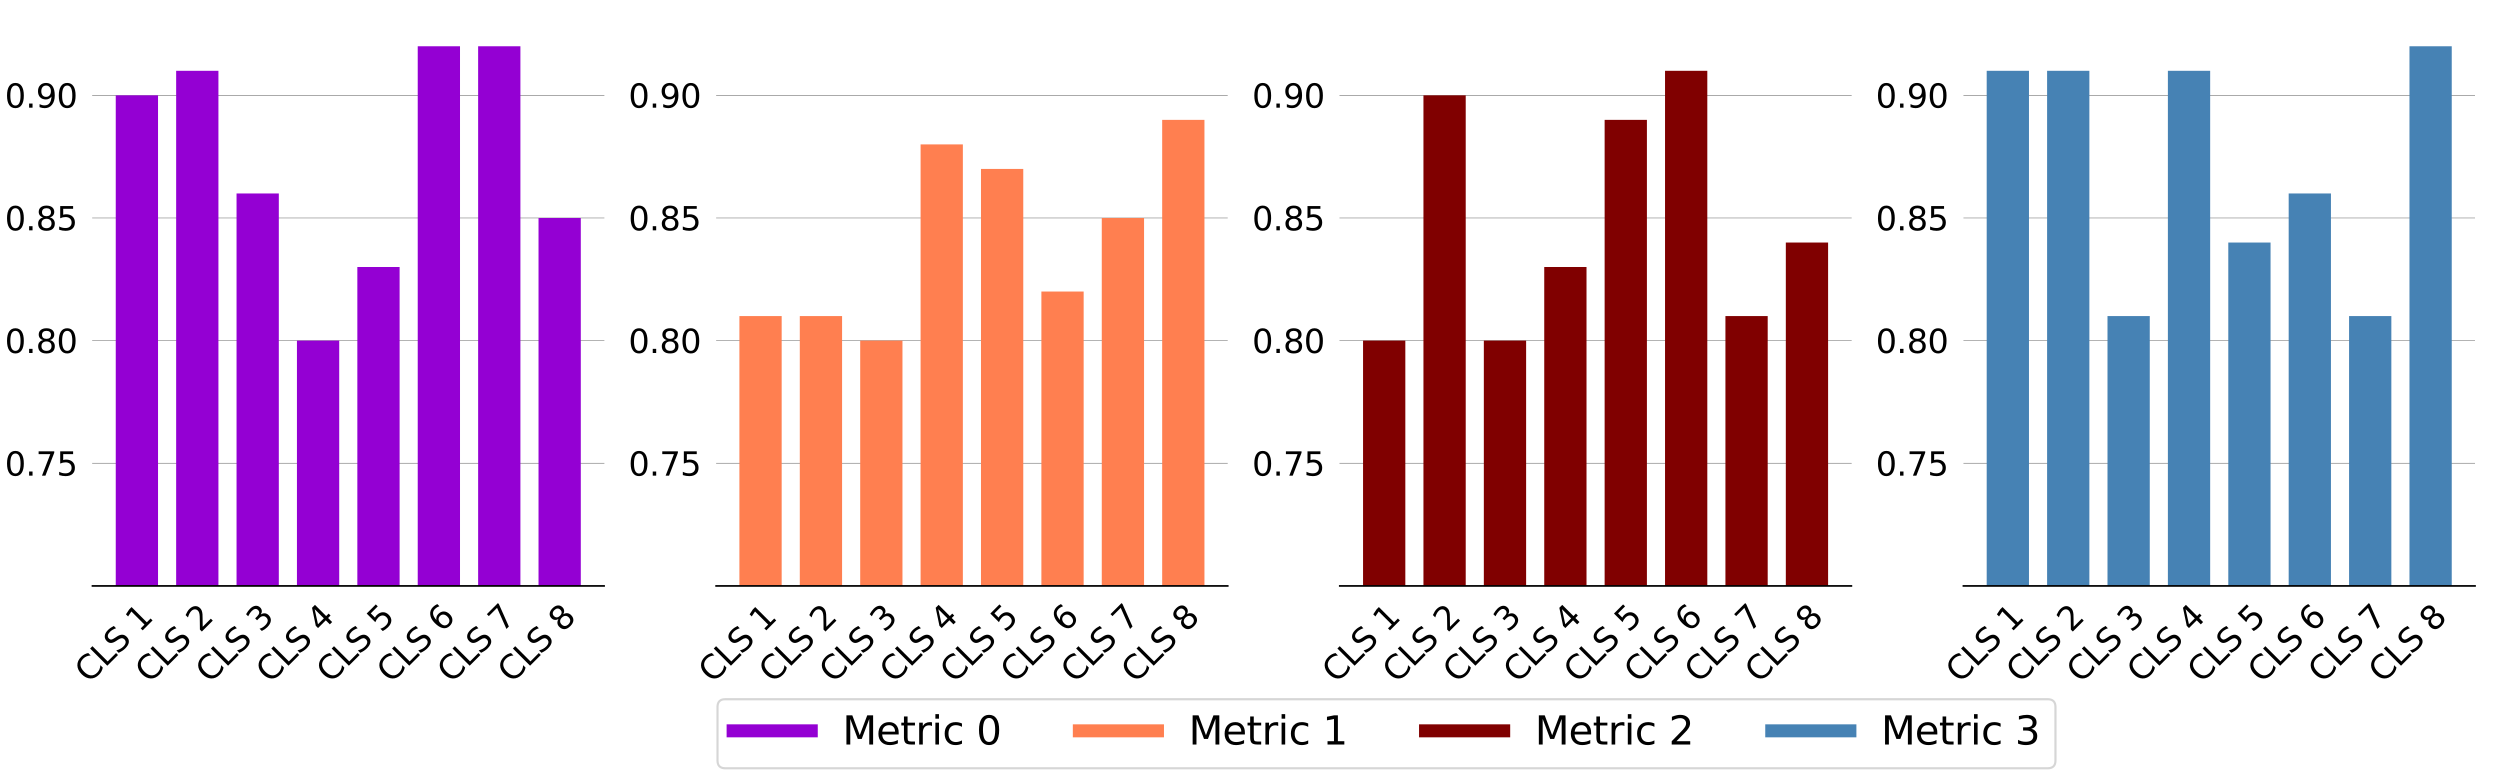 <?xml version="1.0" encoding="utf-8" standalone="no"?>
<!DOCTYPE svg PUBLIC "-//W3C//DTD SVG 1.1//EN"
  "http://www.w3.org/Graphics/SVG/1.1/DTD/svg11.dtd">
<svg xmlns:xlink="http://www.w3.org/1999/xlink" width="1152pt" height="360pt" viewBox="0 0 1152 360" xmlns="http://www.w3.org/2000/svg" version="1.1">
 <defs>
  <style type="text/css">*{stroke-linejoin: round; stroke-linecap: butt}</style>
 </defs>
 <g id="figure_1">
  <g id="patch_1">
   <path d="M 0 360 
L 1152 360 
L 1152 0 
L 0 0 
z
" style="fill: #ffffff"/>
  </g>
  <g id="axes_1">
   <g id="patch_2">
    <path d="M 42.624 270 
L 278.348 270 
L 278.348 -12.6 
L 42.624 -12.6 
z
" style="fill: #ffffff"/>
   </g>
   <g id="matplotlib.axis_1">
    <g id="xtick_1">
     <g id="text_1">
      <!-- CLS 1 -->
      <g transform="translate(40.97 315.229) rotate(-45) scale(0.15 -0.15)">
       <defs>
        <path id="DejaVuSans-43" d="M 4122 4306 
L 4122 3641 
Q 3803 3938 3442 4084 
Q 3081 4231 2675 4231 
Q 1875 4231 1450 3742 
Q 1025 3253 1025 2328 
Q 1025 1406 1450 917 
Q 1875 428 2675 428 
Q 3081 428 3442 575 
Q 3803 722 4122 1019 
L 4122 359 
Q 3791 134 3420 21 
Q 3050 -91 2638 -91 
Q 1578 -91 968 557 
Q 359 1206 359 2328 
Q 359 3453 968 4101 
Q 1578 4750 2638 4750 
Q 3056 4750 3426 4639 
Q 3797 4528 4122 4306 
z
" transform="scale(0.016)"/>
        <path id="DejaVuSans-4c" d="M 628 4666 
L 1259 4666 
L 1259 531 
L 3531 531 
L 3531 0 
L 628 0 
L 628 4666 
z
" transform="scale(0.016)"/>
        <path id="DejaVuSans-53" d="M 3425 4513 
L 3425 3897 
Q 3066 4069 2747 4153 
Q 2428 4238 2131 4238 
Q 1616 4238 1336 4038 
Q 1056 3838 1056 3469 
Q 1056 3159 1242 3001 
Q 1428 2844 1947 2747 
L 2328 2669 
Q 3034 2534 3370 2195 
Q 3706 1856 3706 1288 
Q 3706 609 3251 259 
Q 2797 -91 1919 -91 
Q 1588 -91 1214 -16 
Q 841 59 441 206 
L 441 856 
Q 825 641 1194 531 
Q 1563 422 1919 422 
Q 2459 422 2753 634 
Q 3047 847 3047 1241 
Q 3047 1584 2836 1778 
Q 2625 1972 2144 2069 
L 1759 2144 
Q 1053 2284 737 2584 
Q 422 2884 422 3419 
Q 422 4038 858 4394 
Q 1294 4750 2059 4750 
Q 2388 4750 2728 4690 
Q 3069 4631 3425 4513 
z
" transform="scale(0.016)"/>
        <path id="DejaVuSans-20" transform="scale(0.016)"/>
        <path id="DejaVuSans-31" d="M 794 531 
L 1825 531 
L 1825 4091 
L 703 3866 
L 703 4441 
L 1819 4666 
L 2450 4666 
L 2450 531 
L 3481 531 
L 3481 0 
L 794 0 
L 794 531 
z
" transform="scale(0.016)"/>
       </defs>
       <use xlink:href="#DejaVuSans-43"/>
       <use xlink:href="#DejaVuSans-4c" x="69.824"/>
       <use xlink:href="#DejaVuSans-53" x="125.537"/>
       <use xlink:href="#DejaVuSans-20" x="189.014"/>
       <use xlink:href="#DejaVuSans-31" x="220.801"/>
      </g>
     </g>
    </g>
    <g id="xtick_2">
     <g id="text_2">
      <!-- CLS 2 -->
      <g transform="translate(68.8 315.229) rotate(-45) scale(0.15 -0.15)">
       <defs>
        <path id="DejaVuSans-32" d="M 1228 531 
L 3431 531 
L 3431 0 
L 469 0 
L 469 531 
Q 828 903 1448 1529 
Q 2069 2156 2228 2338 
Q 2531 2678 2651 2914 
Q 2772 3150 2772 3378 
Q 2772 3750 2511 3984 
Q 2250 4219 1831 4219 
Q 1534 4219 1204 4116 
Q 875 4013 500 3803 
L 500 4441 
Q 881 4594 1212 4672 
Q 1544 4750 1819 4750 
Q 2544 4750 2975 4387 
Q 3406 4025 3406 3419 
Q 3406 3131 3298 2873 
Q 3191 2616 2906 2266 
Q 2828 2175 2409 1742 
Q 1991 1309 1228 531 
z
" transform="scale(0.016)"/>
       </defs>
       <use xlink:href="#DejaVuSans-43"/>
       <use xlink:href="#DejaVuSans-4c" x="69.824"/>
       <use xlink:href="#DejaVuSans-53" x="125.537"/>
       <use xlink:href="#DejaVuSans-20" x="189.014"/>
       <use xlink:href="#DejaVuSans-32" x="220.801"/>
      </g>
     </g>
    </g>
    <g id="xtick_3">
     <g id="text_3">
      <!-- CLS 3 -->
      <g transform="translate(96.631 315.229) rotate(-45) scale(0.15 -0.15)">
       <defs>
        <path id="DejaVuSans-33" d="M 2597 2516 
Q 3050 2419 3304 2112 
Q 3559 1806 3559 1356 
Q 3559 666 3084 287 
Q 2609 -91 1734 -91 
Q 1441 -91 1130 -33 
Q 819 25 488 141 
L 488 750 
Q 750 597 1062 519 
Q 1375 441 1716 441 
Q 2309 441 2620 675 
Q 2931 909 2931 1356 
Q 2931 1769 2642 2001 
Q 2353 2234 1838 2234 
L 1294 2234 
L 1294 2753 
L 1863 2753 
Q 2328 2753 2575 2939 
Q 2822 3125 2822 3475 
Q 2822 3834 2567 4026 
Q 2313 4219 1838 4219 
Q 1578 4219 1281 4162 
Q 984 4106 628 3988 
L 628 4550 
Q 988 4650 1302 4700 
Q 1616 4750 1894 4750 
Q 2613 4750 3031 4423 
Q 3450 4097 3450 3541 
Q 3450 3153 3228 2886 
Q 3006 2619 2597 2516 
z
" transform="scale(0.016)"/>
       </defs>
       <use xlink:href="#DejaVuSans-43"/>
       <use xlink:href="#DejaVuSans-4c" x="69.824"/>
       <use xlink:href="#DejaVuSans-53" x="125.537"/>
       <use xlink:href="#DejaVuSans-20" x="189.014"/>
       <use xlink:href="#DejaVuSans-33" x="220.801"/>
      </g>
     </g>
    </g>
    <g id="xtick_4">
     <g id="text_4">
      <!-- CLS 4 -->
      <g transform="translate(124.461 315.229) rotate(-45) scale(0.15 -0.15)">
       <defs>
        <path id="DejaVuSans-34" d="M 2419 4116 
L 825 1625 
L 2419 1625 
L 2419 4116 
z
M 2253 4666 
L 3047 4666 
L 3047 1625 
L 3713 1625 
L 3713 1100 
L 3047 1100 
L 3047 0 
L 2419 0 
L 2419 1100 
L 313 1100 
L 313 1709 
L 2253 4666 
z
" transform="scale(0.016)"/>
       </defs>
       <use xlink:href="#DejaVuSans-43"/>
       <use xlink:href="#DejaVuSans-4c" x="69.824"/>
       <use xlink:href="#DejaVuSans-53" x="125.537"/>
       <use xlink:href="#DejaVuSans-20" x="189.014"/>
       <use xlink:href="#DejaVuSans-34" x="220.801"/>
      </g>
     </g>
    </g>
    <g id="xtick_5">
     <g id="text_5">
      <!-- CLS 5 -->
      <g transform="translate(152.291 315.229) rotate(-45) scale(0.15 -0.15)">
       <defs>
        <path id="DejaVuSans-35" d="M 691 4666 
L 3169 4666 
L 3169 4134 
L 1269 4134 
L 1269 2991 
Q 1406 3038 1543 3061 
Q 1681 3084 1819 3084 
Q 2600 3084 3056 2656 
Q 3513 2228 3513 1497 
Q 3513 744 3044 326 
Q 2575 -91 1722 -91 
Q 1428 -91 1123 -41 
Q 819 9 494 109 
L 494 744 
Q 775 591 1075 516 
Q 1375 441 1709 441 
Q 2250 441 2565 725 
Q 2881 1009 2881 1497 
Q 2881 1984 2565 2268 
Q 2250 2553 1709 2553 
Q 1456 2553 1204 2497 
Q 953 2441 691 2322 
L 691 4666 
z
" transform="scale(0.016)"/>
       </defs>
       <use xlink:href="#DejaVuSans-43"/>
       <use xlink:href="#DejaVuSans-4c" x="69.824"/>
       <use xlink:href="#DejaVuSans-53" x="125.537"/>
       <use xlink:href="#DejaVuSans-20" x="189.014"/>
       <use xlink:href="#DejaVuSans-35" x="220.801"/>
      </g>
     </g>
    </g>
    <g id="xtick_6">
     <g id="text_6">
      <!-- CLS 6 -->
      <g transform="translate(180.122 315.229) rotate(-45) scale(0.15 -0.15)">
       <defs>
        <path id="DejaVuSans-36" d="M 2113 2584 
Q 1688 2584 1439 2293 
Q 1191 2003 1191 1497 
Q 1191 994 1439 701 
Q 1688 409 2113 409 
Q 2538 409 2786 701 
Q 3034 994 3034 1497 
Q 3034 2003 2786 2293 
Q 2538 2584 2113 2584 
z
M 3366 4563 
L 3366 3988 
Q 3128 4100 2886 4159 
Q 2644 4219 2406 4219 
Q 1781 4219 1451 3797 
Q 1122 3375 1075 2522 
Q 1259 2794 1537 2939 
Q 1816 3084 2150 3084 
Q 2853 3084 3261 2657 
Q 3669 2231 3669 1497 
Q 3669 778 3244 343 
Q 2819 -91 2113 -91 
Q 1303 -91 875 529 
Q 447 1150 447 2328 
Q 447 3434 972 4092 
Q 1497 4750 2381 4750 
Q 2619 4750 2861 4703 
Q 3103 4656 3366 4563 
z
" transform="scale(0.016)"/>
       </defs>
       <use xlink:href="#DejaVuSans-43"/>
       <use xlink:href="#DejaVuSans-4c" x="69.824"/>
       <use xlink:href="#DejaVuSans-53" x="125.537"/>
       <use xlink:href="#DejaVuSans-20" x="189.014"/>
       <use xlink:href="#DejaVuSans-36" x="220.801"/>
      </g>
     </g>
    </g>
    <g id="xtick_7">
     <g id="text_7">
      <!-- CLS 7 -->
      <g transform="translate(207.952 315.229) rotate(-45) scale(0.15 -0.15)">
       <defs>
        <path id="DejaVuSans-37" d="M 525 4666 
L 3525 4666 
L 3525 4397 
L 1831 0 
L 1172 0 
L 2766 4134 
L 525 4134 
L 525 4666 
z
" transform="scale(0.016)"/>
       </defs>
       <use xlink:href="#DejaVuSans-43"/>
       <use xlink:href="#DejaVuSans-4c" x="69.824"/>
       <use xlink:href="#DejaVuSans-53" x="125.537"/>
       <use xlink:href="#DejaVuSans-20" x="189.014"/>
       <use xlink:href="#DejaVuSans-37" x="220.801"/>
      </g>
     </g>
    </g>
    <g id="xtick_8">
     <g id="text_8">
      <!-- CLS 8 -->
      <g transform="translate(235.783 315.229) rotate(-45) scale(0.15 -0.15)">
       <defs>
        <path id="DejaVuSans-38" d="M 2034 2216 
Q 1584 2216 1326 1975 
Q 1069 1734 1069 1313 
Q 1069 891 1326 650 
Q 1584 409 2034 409 
Q 2484 409 2743 651 
Q 3003 894 3003 1313 
Q 3003 1734 2745 1975 
Q 2488 2216 2034 2216 
z
M 1403 2484 
Q 997 2584 770 2862 
Q 544 3141 544 3541 
Q 544 4100 942 4425 
Q 1341 4750 2034 4750 
Q 2731 4750 3128 4425 
Q 3525 4100 3525 3541 
Q 3525 3141 3298 2862 
Q 3072 2584 2669 2484 
Q 3125 2378 3379 2068 
Q 3634 1759 3634 1313 
Q 3634 634 3220 271 
Q 2806 -91 2034 -91 
Q 1263 -91 848 271 
Q 434 634 434 1313 
Q 434 1759 690 2068 
Q 947 2378 1403 2484 
z
M 1172 3481 
Q 1172 3119 1398 2916 
Q 1625 2713 2034 2713 
Q 2441 2713 2670 2916 
Q 2900 3119 2900 3481 
Q 2900 3844 2670 4047 
Q 2441 4250 2034 4250 
Q 1625 4250 1398 4047 
Q 1172 3844 1172 3481 
z
" transform="scale(0.016)"/>
       </defs>
       <use xlink:href="#DejaVuSans-43"/>
       <use xlink:href="#DejaVuSans-4c" x="69.824"/>
       <use xlink:href="#DejaVuSans-53" x="125.537"/>
       <use xlink:href="#DejaVuSans-20" x="189.014"/>
       <use xlink:href="#DejaVuSans-38" x="220.801"/>
      </g>
     </g>
    </g>
   </g>
   <g id="matplotlib.axis_2">
    <g id="ytick_1">
     <g id="line2d_1">
      <path d="M 42.624 213.48 
L 278.348 213.48 
" clip-path="url(#p39649276ba)" style="fill: none; stroke: #808080; stroke-width: 0.3; stroke-linecap: square"/>
     </g>
     <g id="text_9">
      <!-- 0.75 -->
      <g transform="translate(2.226 219.179) scale(0.15 -0.15)">
       <defs>
        <path id="DejaVuSans-30" d="M 2034 4250 
Q 1547 4250 1301 3770 
Q 1056 3291 1056 2328 
Q 1056 1369 1301 889 
Q 1547 409 2034 409 
Q 2525 409 2770 889 
Q 3016 1369 3016 2328 
Q 3016 3291 2770 3770 
Q 2525 4250 2034 4250 
z
M 2034 4750 
Q 2819 4750 3233 4129 
Q 3647 3509 3647 2328 
Q 3647 1150 3233 529 
Q 2819 -91 2034 -91 
Q 1250 -91 836 529 
Q 422 1150 422 2328 
Q 422 3509 836 4129 
Q 1250 4750 2034 4750 
z
" transform="scale(0.016)"/>
        <path id="DejaVuSans-2e" d="M 684 794 
L 1344 794 
L 1344 0 
L 684 0 
L 684 794 
z
" transform="scale(0.016)"/>
       </defs>
       <use xlink:href="#DejaVuSans-30"/>
       <use xlink:href="#DejaVuSans-2e" x="63.623"/>
       <use xlink:href="#DejaVuSans-37" x="95.41"/>
       <use xlink:href="#DejaVuSans-35" x="159.033"/>
      </g>
     </g>
    </g>
    <g id="ytick_2">
     <g id="line2d_2">
      <path d="M 42.624 156.96 
L 278.348 156.96 
" clip-path="url(#p39649276ba)" style="fill: none; stroke: #808080; stroke-width: 0.3; stroke-linecap: square"/>
     </g>
     <g id="text_10">
      <!-- 0.80 -->
      <g transform="translate(2.226 162.659) scale(0.15 -0.15)">
       <use xlink:href="#DejaVuSans-30"/>
       <use xlink:href="#DejaVuSans-2e" x="63.623"/>
       <use xlink:href="#DejaVuSans-38" x="95.41"/>
       <use xlink:href="#DejaVuSans-30" x="159.033"/>
      </g>
     </g>
    </g>
    <g id="ytick_3">
     <g id="line2d_3">
      <path d="M 42.624 100.44 
L 278.348 100.44 
" clip-path="url(#p39649276ba)" style="fill: none; stroke: #808080; stroke-width: 0.3; stroke-linecap: square"/>
     </g>
     <g id="text_11">
      <!-- 0.85 -->
      <g transform="translate(2.226 106.139) scale(0.15 -0.15)">
       <use xlink:href="#DejaVuSans-30"/>
       <use xlink:href="#DejaVuSans-2e" x="63.623"/>
       <use xlink:href="#DejaVuSans-38" x="95.41"/>
       <use xlink:href="#DejaVuSans-35" x="159.033"/>
      </g>
     </g>
    </g>
    <g id="ytick_4">
     <g id="line2d_4">
      <path d="M 42.624 43.92 
L 278.348 43.92 
" clip-path="url(#p39649276ba)" style="fill: none; stroke: #808080; stroke-width: 0.3; stroke-linecap: square"/>
     </g>
     <g id="text_12">
      <!-- 0.90 -->
      <g transform="translate(2.226 49.619) scale(0.15 -0.15)">
       <defs>
        <path id="DejaVuSans-39" d="M 703 97 
L 703 672 
Q 941 559 1184 500 
Q 1428 441 1663 441 
Q 2288 441 2617 861 
Q 2947 1281 2994 2138 
Q 2813 1869 2534 1725 
Q 2256 1581 1919 1581 
Q 1219 1581 811 2004 
Q 403 2428 403 3163 
Q 403 3881 828 4315 
Q 1253 4750 1959 4750 
Q 2769 4750 3195 4129 
Q 3622 3509 3622 2328 
Q 3622 1225 3098 567 
Q 2575 -91 1691 -91 
Q 1453 -91 1209 -44 
Q 966 3 703 97 
z
M 1959 2075 
Q 2384 2075 2632 2365 
Q 2881 2656 2881 3163 
Q 2881 3666 2632 3958 
Q 2384 4250 1959 4250 
Q 1534 4250 1286 3958 
Q 1038 3666 1038 3163 
Q 1038 2656 1286 2365 
Q 1534 2075 1959 2075 
z
" transform="scale(0.016)"/>
       </defs>
       <use xlink:href="#DejaVuSans-30"/>
       <use xlink:href="#DejaVuSans-2e" x="63.623"/>
       <use xlink:href="#DejaVuSans-39" x="95.41"/>
       <use xlink:href="#DejaVuSans-30" x="159.033"/>
      </g>
     </g>
    </g>
   </g>
   <g id="patch_3">
    <path d="M 53.339 1061.28 
L 72.82 1061.28 
L 72.82 43.92 
L 53.339 43.92 
z
" clip-path="url(#p39649276ba)" style="fill: #9400d3"/>
   </g>
   <g id="patch_4">
    <path d="M 81.169 1061.28 
L 100.651 1061.28 
L 100.651 32.616 
L 81.169 32.616 
z
" clip-path="url(#p39649276ba)" style="fill: #9400d3"/>
   </g>
   <g id="patch_5">
    <path d="M 109 1061.28 
L 128.481 1061.28 
L 128.481 89.136 
L 109 89.136 
z
" clip-path="url(#p39649276ba)" style="fill: #9400d3"/>
   </g>
   <g id="patch_6">
    <path d="M 136.83 1061.28 
L 156.311 1061.28 
L 156.311 156.96 
L 136.83 156.96 
z
" clip-path="url(#p39649276ba)" style="fill: #9400d3"/>
   </g>
   <g id="patch_7">
    <path d="M 164.661 1061.28 
L 184.142 1061.28 
L 184.142 123.048 
L 164.661 123.048 
z
" clip-path="url(#p39649276ba)" style="fill: #9400d3"/>
   </g>
   <g id="patch_8">
    <path d="M 192.491 1061.28 
L 211.972 1061.28 
L 211.972 21.312 
L 192.491 21.312 
z
" clip-path="url(#p39649276ba)" style="fill: #9400d3"/>
   </g>
   <g id="patch_9">
    <path d="M 220.321 1061.28 
L 239.803 1061.28 
L 239.803 21.312 
L 220.321 21.312 
z
" clip-path="url(#p39649276ba)" style="fill: #9400d3"/>
   </g>
   <g id="patch_10">
    <path d="M 248.152 1061.28 
L 267.633 1061.28 
L 267.633 100.44 
L 248.152 100.44 
z
" clip-path="url(#p39649276ba)" style="fill: #9400d3"/>
   </g>
   <g id="patch_11">
    <path d="M 42.624 270 
L 278.348 270 
" style="fill: none; stroke: #000000; stroke-width: 0.8; stroke-linejoin: miter; stroke-linecap: square"/>
   </g>
  </g>
  <g id="axes_2">
   <g id="patch_12">
    <path d="M 330.001 270 
L 565.725 270 
L 565.725 -12.6 
L 330.001 -12.6 
z
" style="fill: #ffffff"/>
   </g>
   <g id="matplotlib.axis_3">
    <g id="xtick_9">
     <g id="text_13">
      <!-- CLS 1 -->
      <g transform="translate(328.347 315.229) rotate(-45) scale(0.15 -0.15)">
       <use xlink:href="#DejaVuSans-43"/>
       <use xlink:href="#DejaVuSans-4c" x="69.824"/>
       <use xlink:href="#DejaVuSans-53" x="125.537"/>
       <use xlink:href="#DejaVuSans-20" x="189.014"/>
       <use xlink:href="#DejaVuSans-31" x="220.801"/>
      </g>
     </g>
    </g>
    <g id="xtick_10">
     <g id="text_14">
      <!-- CLS 2 -->
      <g transform="translate(356.177 315.229) rotate(-45) scale(0.15 -0.15)">
       <use xlink:href="#DejaVuSans-43"/>
       <use xlink:href="#DejaVuSans-4c" x="69.824"/>
       <use xlink:href="#DejaVuSans-53" x="125.537"/>
       <use xlink:href="#DejaVuSans-20" x="189.014"/>
       <use xlink:href="#DejaVuSans-32" x="220.801"/>
      </g>
     </g>
    </g>
    <g id="xtick_11">
     <g id="text_15">
      <!-- CLS 3 -->
      <g transform="translate(384.008 315.229) rotate(-45) scale(0.15 -0.15)">
       <use xlink:href="#DejaVuSans-43"/>
       <use xlink:href="#DejaVuSans-4c" x="69.824"/>
       <use xlink:href="#DejaVuSans-53" x="125.537"/>
       <use xlink:href="#DejaVuSans-20" x="189.014"/>
       <use xlink:href="#DejaVuSans-33" x="220.801"/>
      </g>
     </g>
    </g>
    <g id="xtick_12">
     <g id="text_16">
      <!-- CLS 4 -->
      <g transform="translate(411.838 315.229) rotate(-45) scale(0.15 -0.15)">
       <use xlink:href="#DejaVuSans-43"/>
       <use xlink:href="#DejaVuSans-4c" x="69.824"/>
       <use xlink:href="#DejaVuSans-53" x="125.537"/>
       <use xlink:href="#DejaVuSans-20" x="189.014"/>
       <use xlink:href="#DejaVuSans-34" x="220.801"/>
      </g>
     </g>
    </g>
    <g id="xtick_13">
     <g id="text_17">
      <!-- CLS 5 -->
      <g transform="translate(439.669 315.229) rotate(-45) scale(0.15 -0.15)">
       <use xlink:href="#DejaVuSans-43"/>
       <use xlink:href="#DejaVuSans-4c" x="69.824"/>
       <use xlink:href="#DejaVuSans-53" x="125.537"/>
       <use xlink:href="#DejaVuSans-20" x="189.014"/>
       <use xlink:href="#DejaVuSans-35" x="220.801"/>
      </g>
     </g>
    </g>
    <g id="xtick_14">
     <g id="text_18">
      <!-- CLS 6 -->
      <g transform="translate(467.499 315.229) rotate(-45) scale(0.15 -0.15)">
       <use xlink:href="#DejaVuSans-43"/>
       <use xlink:href="#DejaVuSans-4c" x="69.824"/>
       <use xlink:href="#DejaVuSans-53" x="125.537"/>
       <use xlink:href="#DejaVuSans-20" x="189.014"/>
       <use xlink:href="#DejaVuSans-36" x="220.801"/>
      </g>
     </g>
    </g>
    <g id="xtick_15">
     <g id="text_19">
      <!-- CLS 7 -->
      <g transform="translate(495.33 315.229) rotate(-45) scale(0.15 -0.15)">
       <use xlink:href="#DejaVuSans-43"/>
       <use xlink:href="#DejaVuSans-4c" x="69.824"/>
       <use xlink:href="#DejaVuSans-53" x="125.537"/>
       <use xlink:href="#DejaVuSans-20" x="189.014"/>
       <use xlink:href="#DejaVuSans-37" x="220.801"/>
      </g>
     </g>
    </g>
    <g id="xtick_16">
     <g id="text_20">
      <!-- CLS 8 -->
      <g transform="translate(523.16 315.229) rotate(-45) scale(0.15 -0.15)">
       <use xlink:href="#DejaVuSans-43"/>
       <use xlink:href="#DejaVuSans-4c" x="69.824"/>
       <use xlink:href="#DejaVuSans-53" x="125.537"/>
       <use xlink:href="#DejaVuSans-20" x="189.014"/>
       <use xlink:href="#DejaVuSans-38" x="220.801"/>
      </g>
     </g>
    </g>
   </g>
   <g id="matplotlib.axis_4">
    <g id="ytick_5">
     <g id="line2d_5">
      <path d="M 330.001 213.48 
L 565.725 213.48 
" clip-path="url(#pc2578aa02d)" style="fill: none; stroke: #808080; stroke-width: 0.3; stroke-linecap: square"/>
     </g>
     <g id="text_21">
      <!-- 0.75 -->
      <g transform="translate(289.603 219.179) scale(0.15 -0.15)">
       <use xlink:href="#DejaVuSans-30"/>
       <use xlink:href="#DejaVuSans-2e" x="63.623"/>
       <use xlink:href="#DejaVuSans-37" x="95.41"/>
       <use xlink:href="#DejaVuSans-35" x="159.033"/>
      </g>
     </g>
    </g>
    <g id="ytick_6">
     <g id="line2d_6">
      <path d="M 330.001 156.96 
L 565.725 156.96 
" clip-path="url(#pc2578aa02d)" style="fill: none; stroke: #808080; stroke-width: 0.3; stroke-linecap: square"/>
     </g>
     <g id="text_22">
      <!-- 0.80 -->
      <g transform="translate(289.603 162.659) scale(0.15 -0.15)">
       <use xlink:href="#DejaVuSans-30"/>
       <use xlink:href="#DejaVuSans-2e" x="63.623"/>
       <use xlink:href="#DejaVuSans-38" x="95.41"/>
       <use xlink:href="#DejaVuSans-30" x="159.033"/>
      </g>
     </g>
    </g>
    <g id="ytick_7">
     <g id="line2d_7">
      <path d="M 330.001 100.44 
L 565.725 100.44 
" clip-path="url(#pc2578aa02d)" style="fill: none; stroke: #808080; stroke-width: 0.3; stroke-linecap: square"/>
     </g>
     <g id="text_23">
      <!-- 0.85 -->
      <g transform="translate(289.603 106.139) scale(0.15 -0.15)">
       <use xlink:href="#DejaVuSans-30"/>
       <use xlink:href="#DejaVuSans-2e" x="63.623"/>
       <use xlink:href="#DejaVuSans-38" x="95.41"/>
       <use xlink:href="#DejaVuSans-35" x="159.033"/>
      </g>
     </g>
    </g>
    <g id="ytick_8">
     <g id="line2d_8">
      <path d="M 330.001 43.92 
L 565.725 43.92 
" clip-path="url(#pc2578aa02d)" style="fill: none; stroke: #808080; stroke-width: 0.3; stroke-linecap: square"/>
     </g>
     <g id="text_24">
      <!-- 0.90 -->
      <g transform="translate(289.603 49.619) scale(0.15 -0.15)">
       <use xlink:href="#DejaVuSans-30"/>
       <use xlink:href="#DejaVuSans-2e" x="63.623"/>
       <use xlink:href="#DejaVuSans-39" x="95.41"/>
       <use xlink:href="#DejaVuSans-30" x="159.033"/>
      </g>
     </g>
    </g>
   </g>
   <g id="patch_13">
    <path d="M 340.716 1061.28 
L 360.197 1061.28 
L 360.197 145.656 
L 340.716 145.656 
z
" clip-path="url(#pc2578aa02d)" style="fill: #ff7f50"/>
   </g>
   <g id="patch_14">
    <path d="M 368.547 1061.28 
L 388.028 1061.28 
L 388.028 145.656 
L 368.547 145.656 
z
" clip-path="url(#pc2578aa02d)" style="fill: #ff7f50"/>
   </g>
   <g id="patch_15">
    <path d="M 396.377 1061.28 
L 415.858 1061.28 
L 415.858 156.96 
L 396.377 156.96 
z
" clip-path="url(#pc2578aa02d)" style="fill: #ff7f50"/>
   </g>
   <g id="patch_16">
    <path d="M 424.207 1061.28 
L 443.689 1061.28 
L 443.689 66.528 
L 424.207 66.528 
z
" clip-path="url(#pc2578aa02d)" style="fill: #ff7f50"/>
   </g>
   <g id="patch_17">
    <path d="M 452.038 1061.28 
L 471.519 1061.28 
L 471.519 77.832 
L 452.038 77.832 
z
" clip-path="url(#pc2578aa02d)" style="fill: #ff7f50"/>
   </g>
   <g id="patch_18">
    <path d="M 479.868 1061.28 
L 499.35 1061.28 
L 499.35 134.352 
L 479.868 134.352 
z
" clip-path="url(#pc2578aa02d)" style="fill: #ff7f50"/>
   </g>
   <g id="patch_19">
    <path d="M 507.699 1061.28 
L 527.18 1061.28 
L 527.18 100.44 
L 507.699 100.44 
z
" clip-path="url(#pc2578aa02d)" style="fill: #ff7f50"/>
   </g>
   <g id="patch_20">
    <path d="M 535.529 1061.28 
L 555.011 1061.28 
L 555.011 55.224 
L 535.529 55.224 
z
" clip-path="url(#pc2578aa02d)" style="fill: #ff7f50"/>
   </g>
   <g id="patch_21">
    <path d="M 330.001 270 
L 565.725 270 
" style="fill: none; stroke: #000000; stroke-width: 0.8; stroke-linejoin: miter; stroke-linecap: square"/>
   </g>
  </g>
  <g id="axes_3">
   <g id="patch_22">
    <path d="M 617.379 270 
L 853.103 270 
L 853.103 -12.6 
L 617.379 -12.6 
z
" style="fill: #ffffff"/>
   </g>
   <g id="matplotlib.axis_5">
    <g id="xtick_17">
     <g id="text_25">
      <!-- CLS 1 -->
      <g transform="translate(615.724 315.229) rotate(-45) scale(0.15 -0.15)">
       <use xlink:href="#DejaVuSans-43"/>
       <use xlink:href="#DejaVuSans-4c" x="69.824"/>
       <use xlink:href="#DejaVuSans-53" x="125.537"/>
       <use xlink:href="#DejaVuSans-20" x="189.014"/>
       <use xlink:href="#DejaVuSans-31" x="220.801"/>
      </g>
     </g>
    </g>
    <g id="xtick_18">
     <g id="text_26">
      <!-- CLS 2 -->
      <g transform="translate(643.555 315.229) rotate(-45) scale(0.15 -0.15)">
       <use xlink:href="#DejaVuSans-43"/>
       <use xlink:href="#DejaVuSans-4c" x="69.824"/>
       <use xlink:href="#DejaVuSans-53" x="125.537"/>
       <use xlink:href="#DejaVuSans-20" x="189.014"/>
       <use xlink:href="#DejaVuSans-32" x="220.801"/>
      </g>
     </g>
    </g>
    <g id="xtick_19">
     <g id="text_27">
      <!-- CLS 3 -->
      <g transform="translate(671.385 315.229) rotate(-45) scale(0.15 -0.15)">
       <use xlink:href="#DejaVuSans-43"/>
       <use xlink:href="#DejaVuSans-4c" x="69.824"/>
       <use xlink:href="#DejaVuSans-53" x="125.537"/>
       <use xlink:href="#DejaVuSans-20" x="189.014"/>
       <use xlink:href="#DejaVuSans-33" x="220.801"/>
      </g>
     </g>
    </g>
    <g id="xtick_20">
     <g id="text_28">
      <!-- CLS 4 -->
      <g transform="translate(699.216 315.229) rotate(-45) scale(0.15 -0.15)">
       <use xlink:href="#DejaVuSans-43"/>
       <use xlink:href="#DejaVuSans-4c" x="69.824"/>
       <use xlink:href="#DejaVuSans-53" x="125.537"/>
       <use xlink:href="#DejaVuSans-20" x="189.014"/>
       <use xlink:href="#DejaVuSans-34" x="220.801"/>
      </g>
     </g>
    </g>
    <g id="xtick_21">
     <g id="text_29">
      <!-- CLS 5 -->
      <g transform="translate(727.046 315.229) rotate(-45) scale(0.15 -0.15)">
       <use xlink:href="#DejaVuSans-43"/>
       <use xlink:href="#DejaVuSans-4c" x="69.824"/>
       <use xlink:href="#DejaVuSans-53" x="125.537"/>
       <use xlink:href="#DejaVuSans-20" x="189.014"/>
       <use xlink:href="#DejaVuSans-35" x="220.801"/>
      </g>
     </g>
    </g>
    <g id="xtick_22">
     <g id="text_30">
      <!-- CLS 6 -->
      <g transform="translate(754.877 315.229) rotate(-45) scale(0.15 -0.15)">
       <use xlink:href="#DejaVuSans-43"/>
       <use xlink:href="#DejaVuSans-4c" x="69.824"/>
       <use xlink:href="#DejaVuSans-53" x="125.537"/>
       <use xlink:href="#DejaVuSans-20" x="189.014"/>
       <use xlink:href="#DejaVuSans-36" x="220.801"/>
      </g>
     </g>
    </g>
    <g id="xtick_23">
     <g id="text_31">
      <!-- CLS 7 -->
      <g transform="translate(782.707 315.229) rotate(-45) scale(0.15 -0.15)">
       <use xlink:href="#DejaVuSans-43"/>
       <use xlink:href="#DejaVuSans-4c" x="69.824"/>
       <use xlink:href="#DejaVuSans-53" x="125.537"/>
       <use xlink:href="#DejaVuSans-20" x="189.014"/>
       <use xlink:href="#DejaVuSans-37" x="220.801"/>
      </g>
     </g>
    </g>
    <g id="xtick_24">
     <g id="text_32">
      <!-- CLS 8 -->
      <g transform="translate(810.537 315.229) rotate(-45) scale(0.15 -0.15)">
       <use xlink:href="#DejaVuSans-43"/>
       <use xlink:href="#DejaVuSans-4c" x="69.824"/>
       <use xlink:href="#DejaVuSans-53" x="125.537"/>
       <use xlink:href="#DejaVuSans-20" x="189.014"/>
       <use xlink:href="#DejaVuSans-38" x="220.801"/>
      </g>
     </g>
    </g>
   </g>
   <g id="matplotlib.axis_6">
    <g id="ytick_9">
     <g id="line2d_9">
      <path d="M 617.379 213.48 
L 853.103 213.48 
" clip-path="url(#pd94fcbf2a4)" style="fill: none; stroke: #808080; stroke-width: 0.3; stroke-linecap: square"/>
     </g>
     <g id="text_33">
      <!-- 0.75 -->
      <g transform="translate(576.98 219.179) scale(0.15 -0.15)">
       <use xlink:href="#DejaVuSans-30"/>
       <use xlink:href="#DejaVuSans-2e" x="63.623"/>
       <use xlink:href="#DejaVuSans-37" x="95.41"/>
       <use xlink:href="#DejaVuSans-35" x="159.033"/>
      </g>
     </g>
    </g>
    <g id="ytick_10">
     <g id="line2d_10">
      <path d="M 617.379 156.96 
L 853.103 156.96 
" clip-path="url(#pd94fcbf2a4)" style="fill: none; stroke: #808080; stroke-width: 0.3; stroke-linecap: square"/>
     </g>
     <g id="text_34">
      <!-- 0.80 -->
      <g transform="translate(576.98 162.659) scale(0.15 -0.15)">
       <use xlink:href="#DejaVuSans-30"/>
       <use xlink:href="#DejaVuSans-2e" x="63.623"/>
       <use xlink:href="#DejaVuSans-38" x="95.41"/>
       <use xlink:href="#DejaVuSans-30" x="159.033"/>
      </g>
     </g>
    </g>
    <g id="ytick_11">
     <g id="line2d_11">
      <path d="M 617.379 100.44 
L 853.103 100.44 
" clip-path="url(#pd94fcbf2a4)" style="fill: none; stroke: #808080; stroke-width: 0.3; stroke-linecap: square"/>
     </g>
     <g id="text_35">
      <!-- 0.85 -->
      <g transform="translate(576.98 106.139) scale(0.15 -0.15)">
       <use xlink:href="#DejaVuSans-30"/>
       <use xlink:href="#DejaVuSans-2e" x="63.623"/>
       <use xlink:href="#DejaVuSans-38" x="95.41"/>
       <use xlink:href="#DejaVuSans-35" x="159.033"/>
      </g>
     </g>
    </g>
    <g id="ytick_12">
     <g id="line2d_12">
      <path d="M 617.379 43.92 
L 853.103 43.92 
" clip-path="url(#pd94fcbf2a4)" style="fill: none; stroke: #808080; stroke-width: 0.3; stroke-linecap: square"/>
     </g>
     <g id="text_36">
      <!-- 0.90 -->
      <g transform="translate(576.98 49.619) scale(0.15 -0.15)">
       <use xlink:href="#DejaVuSans-30"/>
       <use xlink:href="#DejaVuSans-2e" x="63.623"/>
       <use xlink:href="#DejaVuSans-39" x="95.41"/>
       <use xlink:href="#DejaVuSans-30" x="159.033"/>
      </g>
     </g>
    </g>
   </g>
   <g id="patch_23">
    <path d="M 628.093 1061.28 
L 647.575 1061.28 
L 647.575 156.96 
L 628.093 156.96 
z
" clip-path="url(#pd94fcbf2a4)" style="fill: #800000"/>
   </g>
   <g id="patch_24">
    <path d="M 655.924 1061.28 
L 675.405 1061.28 
L 675.405 43.92 
L 655.924 43.92 
z
" clip-path="url(#pd94fcbf2a4)" style="fill: #800000"/>
   </g>
   <g id="patch_25">
    <path d="M 683.754 1061.28 
L 703.236 1061.28 
L 703.236 156.96 
L 683.754 156.96 
z
" clip-path="url(#pd94fcbf2a4)" style="fill: #800000"/>
   </g>
   <g id="patch_26">
    <path d="M 711.585 1061.28 
L 731.066 1061.28 
L 731.066 123.048 
L 711.585 123.048 
z
" clip-path="url(#pd94fcbf2a4)" style="fill: #800000"/>
   </g>
   <g id="patch_27">
    <path d="M 739.415 1061.28 
L 758.897 1061.28 
L 758.897 55.224 
L 739.415 55.224 
z
" clip-path="url(#pd94fcbf2a4)" style="fill: #800000"/>
   </g>
   <g id="patch_28">
    <path d="M 767.246 1061.28 
L 786.727 1061.28 
L 786.727 32.616 
L 767.246 32.616 
z
" clip-path="url(#pd94fcbf2a4)" style="fill: #800000"/>
   </g>
   <g id="patch_29">
    <path d="M 795.076 1061.28 
L 814.557 1061.28 
L 814.557 145.656 
L 795.076 145.656 
z
" clip-path="url(#pd94fcbf2a4)" style="fill: #800000"/>
   </g>
   <g id="patch_30">
    <path d="M 822.907 1061.28 
L 842.388 1061.28 
L 842.388 111.744 
L 822.907 111.744 
z
" clip-path="url(#pd94fcbf2a4)" style="fill: #800000"/>
   </g>
   <g id="patch_31">
    <path d="M 617.379 270 
L 853.103 270 
" style="fill: none; stroke: #000000; stroke-width: 0.8; stroke-linejoin: miter; stroke-linecap: square"/>
   </g>
  </g>
  <g id="axes_4">
   <g id="patch_32">
    <path d="M 904.756 270 
L 1140.48 270 
L 1140.48 -12.6 
L 904.756 -12.6 
z
" style="fill: #ffffff"/>
   </g>
   <g id="matplotlib.axis_7">
    <g id="xtick_25">
     <g id="text_37">
      <!-- CLS 1 -->
      <g transform="translate(903.102 315.229) rotate(-45) scale(0.15 -0.15)">
       <use xlink:href="#DejaVuSans-43"/>
       <use xlink:href="#DejaVuSans-4c" x="69.824"/>
       <use xlink:href="#DejaVuSans-53" x="125.537"/>
       <use xlink:href="#DejaVuSans-20" x="189.014"/>
       <use xlink:href="#DejaVuSans-31" x="220.801"/>
      </g>
     </g>
    </g>
    <g id="xtick_26">
     <g id="text_38">
      <!-- CLS 2 -->
      <g transform="translate(930.932 315.229) rotate(-45) scale(0.15 -0.15)">
       <use xlink:href="#DejaVuSans-43"/>
       <use xlink:href="#DejaVuSans-4c" x="69.824"/>
       <use xlink:href="#DejaVuSans-53" x="125.537"/>
       <use xlink:href="#DejaVuSans-20" x="189.014"/>
       <use xlink:href="#DejaVuSans-32" x="220.801"/>
      </g>
     </g>
    </g>
    <g id="xtick_27">
     <g id="text_39">
      <!-- CLS 3 -->
      <g transform="translate(958.763 315.229) rotate(-45) scale(0.15 -0.15)">
       <use xlink:href="#DejaVuSans-43"/>
       <use xlink:href="#DejaVuSans-4c" x="69.824"/>
       <use xlink:href="#DejaVuSans-53" x="125.537"/>
       <use xlink:href="#DejaVuSans-20" x="189.014"/>
       <use xlink:href="#DejaVuSans-33" x="220.801"/>
      </g>
     </g>
    </g>
    <g id="xtick_28">
     <g id="text_40">
      <!-- CLS 4 -->
      <g transform="translate(986.593 315.229) rotate(-45) scale(0.15 -0.15)">
       <use xlink:href="#DejaVuSans-43"/>
       <use xlink:href="#DejaVuSans-4c" x="69.824"/>
       <use xlink:href="#DejaVuSans-53" x="125.537"/>
       <use xlink:href="#DejaVuSans-20" x="189.014"/>
       <use xlink:href="#DejaVuSans-34" x="220.801"/>
      </g>
     </g>
    </g>
    <g id="xtick_29">
     <g id="text_41">
      <!-- CLS 5 -->
      <g transform="translate(1014.423 315.229) rotate(-45) scale(0.15 -0.15)">
       <use xlink:href="#DejaVuSans-43"/>
       <use xlink:href="#DejaVuSans-4c" x="69.824"/>
       <use xlink:href="#DejaVuSans-53" x="125.537"/>
       <use xlink:href="#DejaVuSans-20" x="189.014"/>
       <use xlink:href="#DejaVuSans-35" x="220.801"/>
      </g>
     </g>
    </g>
    <g id="xtick_30">
     <g id="text_42">
      <!-- CLS 6 -->
      <g transform="translate(1042.254 315.229) rotate(-45) scale(0.15 -0.15)">
       <use xlink:href="#DejaVuSans-43"/>
       <use xlink:href="#DejaVuSans-4c" x="69.824"/>
       <use xlink:href="#DejaVuSans-53" x="125.537"/>
       <use xlink:href="#DejaVuSans-20" x="189.014"/>
       <use xlink:href="#DejaVuSans-36" x="220.801"/>
      </g>
     </g>
    </g>
    <g id="xtick_31">
     <g id="text_43">
      <!-- CLS 7 -->
      <g transform="translate(1070.084 315.229) rotate(-45) scale(0.15 -0.15)">
       <use xlink:href="#DejaVuSans-43"/>
       <use xlink:href="#DejaVuSans-4c" x="69.824"/>
       <use xlink:href="#DejaVuSans-53" x="125.537"/>
       <use xlink:href="#DejaVuSans-20" x="189.014"/>
       <use xlink:href="#DejaVuSans-37" x="220.801"/>
      </g>
     </g>
    </g>
    <g id="xtick_32">
     <g id="text_44">
      <!-- CLS 8 -->
      <g transform="translate(1097.915 315.229) rotate(-45) scale(0.15 -0.15)">
       <use xlink:href="#DejaVuSans-43"/>
       <use xlink:href="#DejaVuSans-4c" x="69.824"/>
       <use xlink:href="#DejaVuSans-53" x="125.537"/>
       <use xlink:href="#DejaVuSans-20" x="189.014"/>
       <use xlink:href="#DejaVuSans-38" x="220.801"/>
      </g>
     </g>
    </g>
   </g>
   <g id="matplotlib.axis_8">
    <g id="ytick_13">
     <g id="line2d_13">
      <path d="M 904.756 213.48 
L 1140.48 213.48 
" clip-path="url(#p0c77860013)" style="fill: none; stroke: #808080; stroke-width: 0.3; stroke-linecap: square"/>
     </g>
     <g id="text_45">
      <!-- 0.75 -->
      <g transform="translate(864.358 219.179) scale(0.15 -0.15)">
       <use xlink:href="#DejaVuSans-30"/>
       <use xlink:href="#DejaVuSans-2e" x="63.623"/>
       <use xlink:href="#DejaVuSans-37" x="95.41"/>
       <use xlink:href="#DejaVuSans-35" x="159.033"/>
      </g>
     </g>
    </g>
    <g id="ytick_14">
     <g id="line2d_14">
      <path d="M 904.756 156.96 
L 1140.48 156.96 
" clip-path="url(#p0c77860013)" style="fill: none; stroke: #808080; stroke-width: 0.3; stroke-linecap: square"/>
     </g>
     <g id="text_46">
      <!-- 0.80 -->
      <g transform="translate(864.358 162.659) scale(0.15 -0.15)">
       <use xlink:href="#DejaVuSans-30"/>
       <use xlink:href="#DejaVuSans-2e" x="63.623"/>
       <use xlink:href="#DejaVuSans-38" x="95.41"/>
       <use xlink:href="#DejaVuSans-30" x="159.033"/>
      </g>
     </g>
    </g>
    <g id="ytick_15">
     <g id="line2d_15">
      <path d="M 904.756 100.44 
L 1140.48 100.44 
" clip-path="url(#p0c77860013)" style="fill: none; stroke: #808080; stroke-width: 0.3; stroke-linecap: square"/>
     </g>
     <g id="text_47">
      <!-- 0.85 -->
      <g transform="translate(864.358 106.139) scale(0.15 -0.15)">
       <use xlink:href="#DejaVuSans-30"/>
       <use xlink:href="#DejaVuSans-2e" x="63.623"/>
       <use xlink:href="#DejaVuSans-38" x="95.41"/>
       <use xlink:href="#DejaVuSans-35" x="159.033"/>
      </g>
     </g>
    </g>
    <g id="ytick_16">
     <g id="line2d_16">
      <path d="M 904.756 43.92 
L 1140.48 43.92 
" clip-path="url(#p0c77860013)" style="fill: none; stroke: #808080; stroke-width: 0.3; stroke-linecap: square"/>
     </g>
     <g id="text_48">
      <!-- 0.90 -->
      <g transform="translate(864.358 49.619) scale(0.15 -0.15)">
       <use xlink:href="#DejaVuSans-30"/>
       <use xlink:href="#DejaVuSans-2e" x="63.623"/>
       <use xlink:href="#DejaVuSans-39" x="95.41"/>
       <use xlink:href="#DejaVuSans-30" x="159.033"/>
      </g>
     </g>
    </g>
   </g>
   <g id="patch_33">
    <path d="M 915.471 1061.28 
L 934.952 1061.28 
L 934.952 32.616 
L 915.471 32.616 
z
" clip-path="url(#p0c77860013)" style="fill: #4682b4"/>
   </g>
   <g id="patch_34">
    <path d="M 943.301 1061.28 
L 962.783 1061.28 
L 962.783 32.616 
L 943.301 32.616 
z
" clip-path="url(#p0c77860013)" style="fill: #4682b4"/>
   </g>
   <g id="patch_35">
    <path d="M 971.132 1061.28 
L 990.613 1061.28 
L 990.613 145.656 
L 971.132 145.656 
z
" clip-path="url(#p0c77860013)" style="fill: #4682b4"/>
   </g>
   <g id="patch_36">
    <path d="M 998.962 1061.28 
L 1018.443 1061.28 
L 1018.443 32.616 
L 998.962 32.616 
z
" clip-path="url(#p0c77860013)" style="fill: #4682b4"/>
   </g>
   <g id="patch_37">
    <path d="M 1026.793 1061.28 
L 1046.274 1061.28 
L 1046.274 111.744 
L 1026.793 111.744 
z
" clip-path="url(#p0c77860013)" style="fill: #4682b4"/>
   </g>
   <g id="patch_38">
    <path d="M 1054.623 1061.28 
L 1074.104 1061.28 
L 1074.104 89.136 
L 1054.623 89.136 
z
" clip-path="url(#p0c77860013)" style="fill: #4682b4"/>
   </g>
   <g id="patch_39">
    <path d="M 1082.453 1061.28 
L 1101.935 1061.28 
L 1101.935 145.656 
L 1082.453 145.656 
z
" clip-path="url(#p0c77860013)" style="fill: #4682b4"/>
   </g>
   <g id="patch_40">
    <path d="M 1110.284 1061.28 
L 1129.765 1061.28 
L 1129.765 21.312 
L 1110.284 21.312 
z
" clip-path="url(#p0c77860013)" style="fill: #4682b4"/>
   </g>
   <g id="patch_41">
    <path d="M 904.756 270 
L 1140.48 270 
" style="fill: none; stroke: #000000; stroke-width: 0.8; stroke-linejoin: miter; stroke-linecap: square"/>
   </g>
  </g>
  <g id="legend_1">
   <g id="patch_42">
    <path d="M 334.226 354.021 
L 943.56 354.021 
Q 947.16 354.021 947.16 350.421 
L 947.16 325.8 
Q 947.16 322.2 943.56 322.2 
L 334.226 322.2 
Q 330.626 322.2 330.626 325.8 
L 330.626 350.421 
Q 330.626 354.021 334.226 354.021 
z
" style="fill: #ffffff; opacity: 0.8; stroke: #cccccc; stroke-linejoin: miter"/>
   </g>
   <g id="line2d_17">
    <path d="M 337.826 336.777 
L 355.826 336.777 
L 373.826 336.777 
" style="fill: none; stroke: #9400d3; stroke-width: 6; stroke-linecap: square"/>
   </g>
   <g id="text_49">
    <!-- Metric 0 -->
    <g transform="translate(388.226 343.077) scale(0.18 -0.18)">
     <defs>
      <path id="DejaVuSans-4d" d="M 628 4666 
L 1569 4666 
L 2759 1491 
L 3956 4666 
L 4897 4666 
L 4897 0 
L 4281 0 
L 4281 4097 
L 3078 897 
L 2444 897 
L 1241 4097 
L 1241 0 
L 628 0 
L 628 4666 
z
" transform="scale(0.016)"/>
      <path id="DejaVuSans-65" d="M 3597 1894 
L 3597 1613 
L 953 1613 
Q 991 1019 1311 708 
Q 1631 397 2203 397 
Q 2534 397 2845 478 
Q 3156 559 3463 722 
L 3463 178 
Q 3153 47 2828 -22 
Q 2503 -91 2169 -91 
Q 1331 -91 842 396 
Q 353 884 353 1716 
Q 353 2575 817 3079 
Q 1281 3584 2069 3584 
Q 2775 3584 3186 3129 
Q 3597 2675 3597 1894 
z
M 3022 2063 
Q 3016 2534 2758 2815 
Q 2500 3097 2075 3097 
Q 1594 3097 1305 2825 
Q 1016 2553 972 2059 
L 3022 2063 
z
" transform="scale(0.016)"/>
      <path id="DejaVuSans-74" d="M 1172 4494 
L 1172 3500 
L 2356 3500 
L 2356 3053 
L 1172 3053 
L 1172 1153 
Q 1172 725 1289 603 
Q 1406 481 1766 481 
L 2356 481 
L 2356 0 
L 1766 0 
Q 1100 0 847 248 
Q 594 497 594 1153 
L 594 3053 
L 172 3053 
L 172 3500 
L 594 3500 
L 594 4494 
L 1172 4494 
z
" transform="scale(0.016)"/>
      <path id="DejaVuSans-72" d="M 2631 2963 
Q 2534 3019 2420 3045 
Q 2306 3072 2169 3072 
Q 1681 3072 1420 2755 
Q 1159 2438 1159 1844 
L 1159 0 
L 581 0 
L 581 3500 
L 1159 3500 
L 1159 2956 
Q 1341 3275 1631 3429 
Q 1922 3584 2338 3584 
Q 2397 3584 2469 3576 
Q 2541 3569 2628 3553 
L 2631 2963 
z
" transform="scale(0.016)"/>
      <path id="DejaVuSans-69" d="M 603 3500 
L 1178 3500 
L 1178 0 
L 603 0 
L 603 3500 
z
M 603 4863 
L 1178 4863 
L 1178 4134 
L 603 4134 
L 603 4863 
z
" transform="scale(0.016)"/>
      <path id="DejaVuSans-63" d="M 3122 3366 
L 3122 2828 
Q 2878 2963 2633 3030 
Q 2388 3097 2138 3097 
Q 1578 3097 1268 2742 
Q 959 2388 959 1747 
Q 959 1106 1268 751 
Q 1578 397 2138 397 
Q 2388 397 2633 464 
Q 2878 531 3122 666 
L 3122 134 
Q 2881 22 2623 -34 
Q 2366 -91 2075 -91 
Q 1284 -91 818 406 
Q 353 903 353 1747 
Q 353 2603 823 3093 
Q 1294 3584 2113 3584 
Q 2378 3584 2631 3529 
Q 2884 3475 3122 3366 
z
" transform="scale(0.016)"/>
     </defs>
     <use xlink:href="#DejaVuSans-4d"/>
     <use xlink:href="#DejaVuSans-65" x="86.279"/>
     <use xlink:href="#DejaVuSans-74" x="147.803"/>
     <use xlink:href="#DejaVuSans-72" x="187.012"/>
     <use xlink:href="#DejaVuSans-69" x="228.125"/>
     <use xlink:href="#DejaVuSans-63" x="255.908"/>
     <use xlink:href="#DejaVuSans-20" x="310.889"/>
     <use xlink:href="#DejaVuSans-30" x="342.676"/>
    </g>
   </g>
   <g id="line2d_18">
    <path d="M 497.36 336.777 
L 515.36 336.777 
L 533.36 336.777 
" style="fill: none; stroke: #ff7f50; stroke-width: 6; stroke-linecap: square"/>
   </g>
   <g id="text_50">
    <!-- Metric 1 -->
    <g transform="translate(547.76 343.077) scale(0.18 -0.18)">
     <use xlink:href="#DejaVuSans-4d"/>
     <use xlink:href="#DejaVuSans-65" x="86.279"/>
     <use xlink:href="#DejaVuSans-74" x="147.803"/>
     <use xlink:href="#DejaVuSans-72" x="187.012"/>
     <use xlink:href="#DejaVuSans-69" x="228.125"/>
     <use xlink:href="#DejaVuSans-63" x="255.908"/>
     <use xlink:href="#DejaVuSans-20" x="310.889"/>
     <use xlink:href="#DejaVuSans-31" x="342.676"/>
    </g>
   </g>
   <g id="line2d_19">
    <path d="M 656.893 336.777 
L 674.893 336.777 
L 692.893 336.777 
" style="fill: none; stroke: #800000; stroke-width: 6; stroke-linecap: square"/>
   </g>
   <g id="text_51">
    <!-- Metric 2 -->
    <g transform="translate(707.293 343.077) scale(0.18 -0.18)">
     <use xlink:href="#DejaVuSans-4d"/>
     <use xlink:href="#DejaVuSans-65" x="86.279"/>
     <use xlink:href="#DejaVuSans-74" x="147.803"/>
     <use xlink:href="#DejaVuSans-72" x="187.012"/>
     <use xlink:href="#DejaVuSans-69" x="228.125"/>
     <use xlink:href="#DejaVuSans-63" x="255.908"/>
     <use xlink:href="#DejaVuSans-20" x="310.889"/>
     <use xlink:href="#DejaVuSans-32" x="342.676"/>
    </g>
   </g>
   <g id="line2d_20">
    <path d="M 816.427 336.777 
L 834.427 336.777 
L 852.427 336.777 
" style="fill: none; stroke: #4682b4; stroke-width: 6; stroke-linecap: square"/>
   </g>
   <g id="text_52">
    <!-- Metric 3 -->
    <g transform="translate(866.827 343.077) scale(0.18 -0.18)">
     <use xlink:href="#DejaVuSans-4d"/>
     <use xlink:href="#DejaVuSans-65" x="86.279"/>
     <use xlink:href="#DejaVuSans-74" x="147.803"/>
     <use xlink:href="#DejaVuSans-72" x="187.012"/>
     <use xlink:href="#DejaVuSans-69" x="228.125"/>
     <use xlink:href="#DejaVuSans-63" x="255.908"/>
     <use xlink:href="#DejaVuSans-20" x="310.889"/>
     <use xlink:href="#DejaVuSans-33" x="342.676"/>
    </g>
   </g>
  </g>
 </g>
 <defs>
  <clipPath id="p39649276ba">
   <rect x="42.624" y="-12.6" width="235.724" height="282.6"/>
  </clipPath>
  <clipPath id="pc2578aa02d">
   <rect x="330.001" y="-12.6" width="235.724" height="282.6"/>
  </clipPath>
  <clipPath id="pd94fcbf2a4">
   <rect x="617.379" y="-12.6" width="235.724" height="282.6"/>
  </clipPath>
  <clipPath id="p0c77860013">
   <rect x="904.756" y="-12.6" width="235.724" height="282.6"/>
  </clipPath>
 </defs>
</svg>
